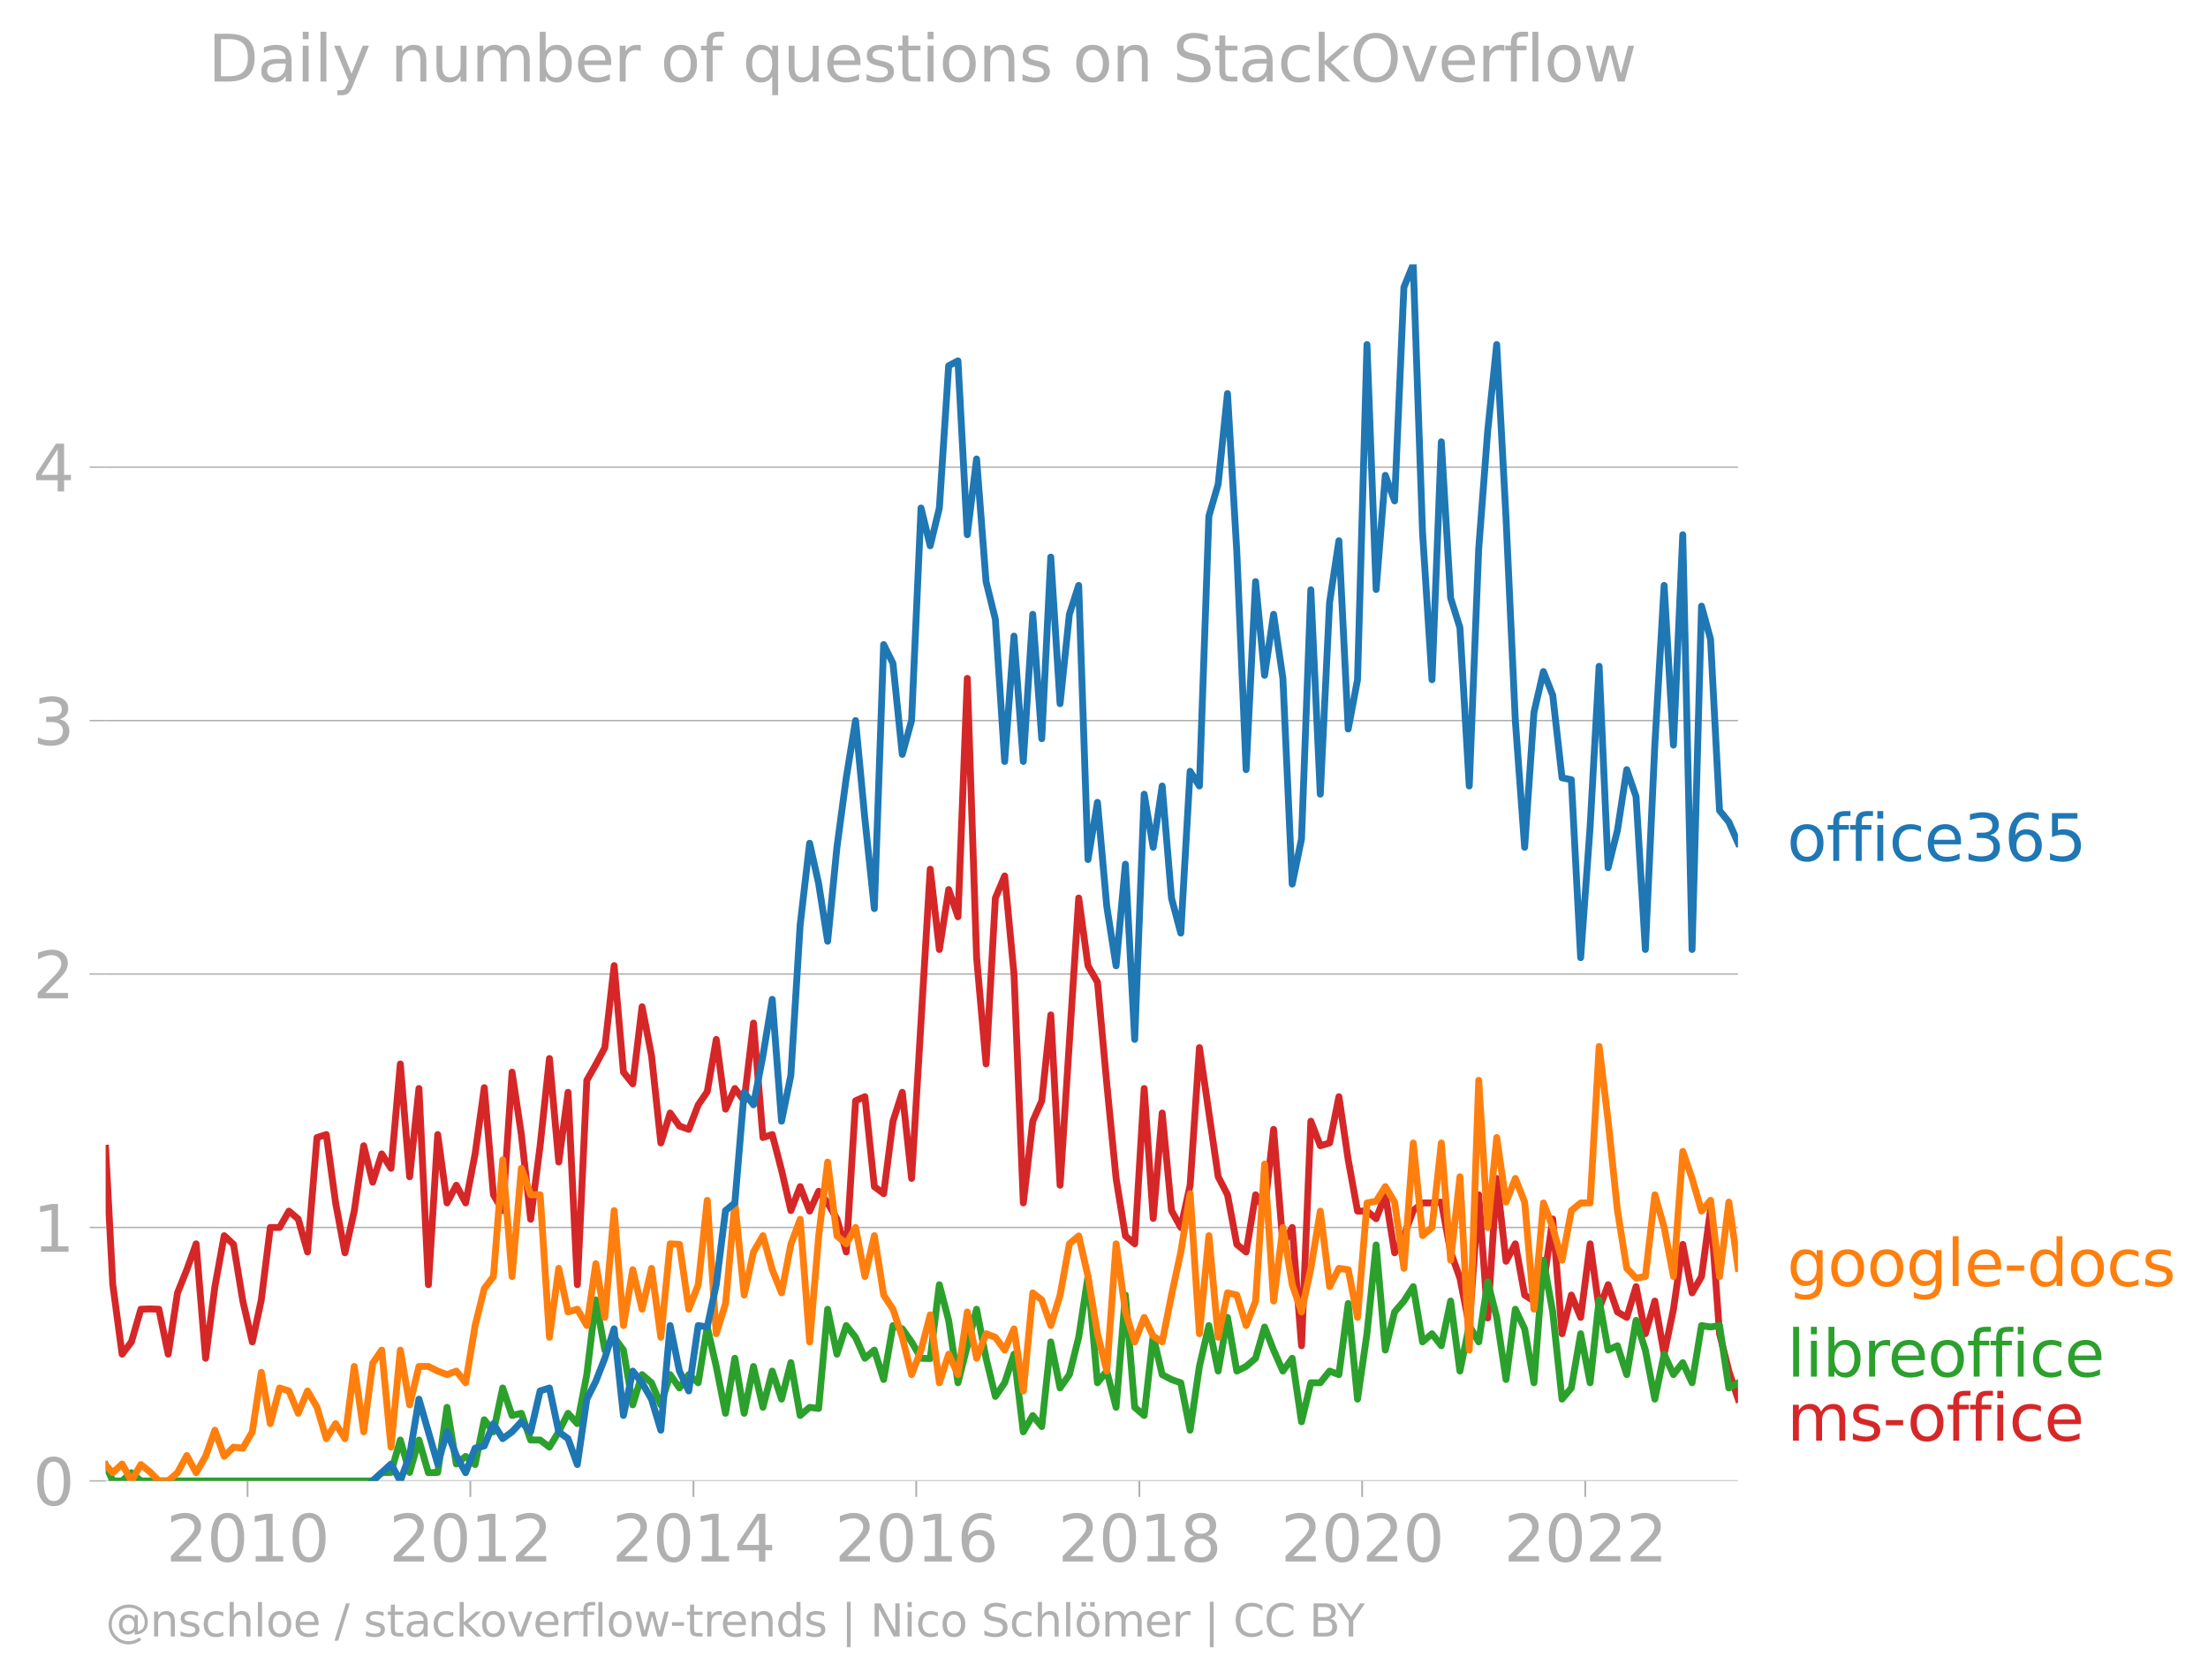 <svg xmlns="http://www.w3.org/2000/svg" xmlns:xlink="http://www.w3.org/1999/xlink" width="644.065" height="489.969" viewBox="0 0 483.049 367.477"><defs><style>*{stroke-linejoin:round;stroke-linecap:butt}</style></defs><g id="figure_1"><path id="patch_1" d="M0 367.477h483.049V0H0v367.477z" style="fill:none"/><g id="axes_1"><path id="patch_2" d="M23.108 323.95h357.12V57.838H23.108V323.95z" style="fill:none"/><g id="matplotlib.axis_1"><g id="xtick_1"><g id="line2d_1"><defs><path id="m9d108b1914" d="M0 0v3.5" style="stroke:#b0b0b0;stroke-width:.4"/></defs><use xlink:href="#m9d108b1914" x="54.156" y="323.95" style="fill:#b0b0b0;stroke:#b0b0b0;stroke-width:.4"/></g><g id="text_1" style="fill:#b0b0b0" transform="matrix(.14 0 0 -.14 36.34 341.588)"><defs><path id="DejaVuSans-32" d="M1228 531h2203V0H469v531q359 372 979 998 621 627 780 809 303 340 423 576 121 236 121 464 0 372-261 606-261 235-680 235-297 0-627-103-329-103-704-313v638q381 153 712 231 332 78 607 78 725 0 1156-363 431-362 431-968 0-288-108-546-107-257-392-607-78-91-497-524-418-433-1181-1211z" transform="scale(.016)"/><path id="DejaVuSans-30" d="M2034 4250q-487 0-733-480-245-479-245-1442 0-959 245-1439 246-480 733-480 491 0 736 480 246 480 246 1439 0 963-246 1442-245 480-736 480zm0 500q785 0 1199-621 414-620 414-1801 0-1178-414-1799Q2819-91 2034-91q-784 0-1198 620-414 621-414 1799 0 1181 414 1801 414 621 1198 621z" transform="scale(.016)"/><path id="DejaVuSans-31" d="M794 531h1031v3560L703 3866v575l1116 225h631V531h1031V0H794v531z" transform="scale(.016)"/></defs><use xlink:href="#DejaVuSans-32"/><use xlink:href="#DejaVuSans-30" x="63.623"/><use xlink:href="#DejaVuSans-31" x="127.246"/><use xlink:href="#DejaVuSans-30" x="190.869"/></g></g><g id="xtick_2"><use xlink:href="#m9d108b1914" id="line2d_2" x="102.898" y="323.95" style="fill:#b0b0b0;stroke:#b0b0b0;stroke-width:.4"/><g id="text_2" style="fill:#b0b0b0" transform="matrix(.14 0 0 -.14 85.083 341.588)"><use xlink:href="#DejaVuSans-32"/><use xlink:href="#DejaVuSans-30" x="63.623"/><use xlink:href="#DejaVuSans-31" x="127.246"/><use xlink:href="#DejaVuSans-32" x="190.869"/></g></g><g id="xtick_3"><use xlink:href="#m9d108b1914" id="line2d_3" x="151.707" y="323.95" style="fill:#b0b0b0;stroke:#b0b0b0;stroke-width:.4"/><g id="text_3" style="fill:#b0b0b0" transform="matrix(.14 0 0 -.14 133.892 341.588)"><defs><path id="DejaVuSans-34" d="M2419 4116 825 1625h1594v2491zm-166 550h794V1625h666v-525h-666V0h-628v1100H313v609l1940 2957z" transform="scale(.016)"/></defs><use xlink:href="#DejaVuSans-32"/><use xlink:href="#DejaVuSans-30" x="63.623"/><use xlink:href="#DejaVuSans-31" x="127.246"/><use xlink:href="#DejaVuSans-34" x="190.869"/></g></g><g id="xtick_4"><use xlink:href="#m9d108b1914" id="line2d_4" x="200.449" y="323.95" style="fill:#b0b0b0;stroke:#b0b0b0;stroke-width:.4"/><g id="text_4" style="fill:#b0b0b0" transform="matrix(.14 0 0 -.14 182.634 341.588)"><defs><path id="DejaVuSans-36" d="M2113 2584q-425 0-674-291-248-290-248-796 0-503 248-796 249-292 674-292t673 292q248 293 248 796 0 506-248 796-248 291-673 291zm1253 1979v-575q-238 112-480 171-242 60-480 60-625 0-955-422-329-422-376-1275 184 272 462 417 279 145 613 145 703 0 1111-427 408-426 408-1160 0-719-425-1154Q2819-91 2113-91q-810 0-1238 620-428 621-428 1799 0 1106 525 1764t1409 658q238 0 480-47t505-140z" transform="scale(.016)"/></defs><use xlink:href="#DejaVuSans-32"/><use xlink:href="#DejaVuSans-30" x="63.623"/><use xlink:href="#DejaVuSans-31" x="127.246"/><use xlink:href="#DejaVuSans-36" x="190.869"/></g></g><g id="xtick_5"><use xlink:href="#m9d108b1914" id="line2d_5" x="249.258" y="323.95" style="fill:#b0b0b0;stroke:#b0b0b0;stroke-width:.4"/><g id="text_5" style="fill:#b0b0b0" transform="matrix(.14 0 0 -.14 231.443 341.588)"><defs><path id="DejaVuSans-38" d="M2034 2216q-450 0-708-241-257-241-257-662 0-422 257-663 258-241 708-241t709 242q260 243 260 662 0 421-258 662-257 241-711 241zm-631 268q-406 100-633 378-226 279-226 679 0 559 398 884 399 325 1092 325 697 0 1094-325t397-884q0-400-227-679-226-278-629-378 456-106 710-416 255-309 255-755 0-679-414-1042Q2806-91 2034-91q-771 0-1186 362-414 363-414 1042 0 446 256 755 257 310 713 416zm-231 997q0-362 226-565 227-203 636-203 407 0 636 203 230 203 230 565 0 363-230 566-229 203-636 203-409 0-636-203-226-203-226-566z" transform="scale(.016)"/></defs><use xlink:href="#DejaVuSans-32"/><use xlink:href="#DejaVuSans-30" x="63.623"/><use xlink:href="#DejaVuSans-31" x="127.246"/><use xlink:href="#DejaVuSans-38" x="190.869"/></g></g><g id="xtick_6"><use xlink:href="#m9d108b1914" id="line2d_6" x="298" y="323.95" style="fill:#b0b0b0;stroke:#b0b0b0;stroke-width:.4"/><g id="text_6" style="fill:#b0b0b0" transform="matrix(.14 0 0 -.14 280.185 341.588)"><use xlink:href="#DejaVuSans-32"/><use xlink:href="#DejaVuSans-30" x="63.623"/><use xlink:href="#DejaVuSans-32" x="127.246"/><use xlink:href="#DejaVuSans-30" x="190.869"/></g></g><g id="xtick_7"><use xlink:href="#m9d108b1914" id="line2d_7" x="346.809" y="323.95" style="fill:#b0b0b0;stroke:#b0b0b0;stroke-width:.4"/><g id="text_7" style="fill:#b0b0b0" transform="matrix(.14 0 0 -.14 328.994 341.588)"><use xlink:href="#DejaVuSans-32"/><use xlink:href="#DejaVuSans-30" x="63.623"/><use xlink:href="#DejaVuSans-32" x="127.246"/><use xlink:href="#DejaVuSans-32" x="190.869"/></g></g></g><g id="matplotlib.axis_2"><g id="ytick_1"><path id="line2d_8" d="M23.108 323.95h357.12" clip-path="url(#p74e8134df4)" style="fill:none;stroke:#b0b0b0;stroke-width:.3;stroke-linecap:square"/><g id="line2d_9"><defs><path id="mf52a8ca61b" d="M0 0h-3.5" style="stroke:#b0b0b0;stroke-width:.3"/></defs><use xlink:href="#mf52a8ca61b" x="23.108" y="323.95" style="fill:#b0b0b0;stroke:#b0b0b0;stroke-width:.3"/></g><use xlink:href="#DejaVuSans-30" id="text_8" style="fill:#b0b0b0" transform="matrix(.14 0 0 -.14 7.2 329.269)"/></g><g id="ytick_2"><path id="line2d_10" d="M23.108 268.51h357.12" clip-path="url(#p74e8134df4)" style="fill:none;stroke:#b0b0b0;stroke-width:.3;stroke-linecap:square"/><use xlink:href="#mf52a8ca61b" id="line2d_11" x="23.108" y="268.51" style="fill:#b0b0b0;stroke:#b0b0b0;stroke-width:.3"/><use xlink:href="#DejaVuSans-31" id="text_9" style="fill:#b0b0b0" transform="matrix(.14 0 0 -.14 7.2 273.829)"/></g><g id="ytick_3"><path id="line2d_12" d="M23.108 213.07h357.12" clip-path="url(#p74e8134df4)" style="fill:none;stroke:#b0b0b0;stroke-width:.3;stroke-linecap:square"/><use xlink:href="#mf52a8ca61b" id="line2d_13" x="23.108" y="213.07" style="fill:#b0b0b0;stroke:#b0b0b0;stroke-width:.3"/><use xlink:href="#DejaVuSans-32" id="text_10" style="fill:#b0b0b0" transform="matrix(.14 0 0 -.14 7.2 218.389)"/></g><g id="ytick_4"><path id="line2d_14" d="M23.108 157.63h357.12" clip-path="url(#p74e8134df4)" style="fill:none;stroke:#b0b0b0;stroke-width:.3;stroke-linecap:square"/><use xlink:href="#mf52a8ca61b" id="line2d_15" x="23.108" y="157.63" style="fill:#b0b0b0;stroke:#b0b0b0;stroke-width:.3"/><g id="text_11" style="fill:#b0b0b0" transform="matrix(.14 0 0 -.14 7.2 162.949)"><defs><path id="DejaVuSans-33" d="M2597 2516q453-97 707-404 255-306 255-756 0-690-475-1069Q2609-91 1734-91q-293 0-604 58T488 141v609q262-153 574-231 313-78 654-78 593 0 904 234t311 681q0 413-289 645-289 233-804 233h-544v519h569q465 0 712 186t247 536q0 359-255 551-254 193-729 193-260 0-557-57-297-56-653-174v562q360 100 674 150t592 50q719 0 1137-327 419-326 419-882 0-388-222-655t-631-370z" transform="scale(.016)"/></defs><use xlink:href="#DejaVuSans-33"/></g></g><g id="ytick_5"><path id="line2d_16" d="M23.108 102.19h357.12" clip-path="url(#p74e8134df4)" style="fill:none;stroke:#b0b0b0;stroke-width:.3;stroke-linecap:square"/><use xlink:href="#mf52a8ca61b" id="line2d_17" x="23.108" y="102.19" style="fill:#b0b0b0;stroke:#b0b0b0;stroke-width:.3"/><use xlink:href="#DejaVuSans-34" id="text_12" style="fill:#b0b0b0" transform="matrix(.14 0 0 -.14 7.2 107.509)"/></g></g><path id="line2d_18" d="m23.108 251.185 1.569 29.844 2.036 15.2 2.037-2.682 2.07-7.153 1.97-.064 1.969.064 2.036 9.836 2.037-13.413 2.036-5.067 2.037-5.663 2.07 25.037 2.036-15.678 2.037-11.148 2.036 1.908 2.037 12.4 2.07 8.941 1.97-9.197 1.969-15.84h2.036l2.037-3.577 2.036 1.729 2.037 7.213 2.07-25.037 2.036-.656 2.037 14.963 2.036 10.909 2.037-9.121 2.07-14.307 1.97 7.984 1.97-6.196 2.036 3.16 2.036-22.832 2.037 24.68 2.036-19.315 2.07 42.922 2.036-32.847 2.037 14.963 2.036-3.875 2.037 3.875 2.07-10.73 2.003-14.493 2.003 23.434 2.036 3.458 2.037-30.284 2.036 13.652 2.037 18.54 2.07-16.096 2.036-19.076 2.037 22.653 2.036-15.261 2.037 42.087 2.07-44.71 1.97-3.45 1.969-3.704 2.037-17.943 2.036 23.308 2.037 2.564 2.036-16.87 2.07 10.73 2.036 19.076 2.037-6.558 2.036 2.862 2.037.715 2.07-5.365 1.97-2.874 1.97-11.433 2.036 15.26 2.036-4.53 2.037 2.683 2.036-16.99 2.07 25.038 2.036-.656 2.037 7.81 2.036 8.822 2.037-5.246 2.07 5.365 1.97-4.343 1.97 2.555 2.036 3.517 2.036 7.213 2.037-33.085 2.036-.894 2.07 19.672 2.037 1.55 2.036-15.857 2.037-6.32 2.036 18.838 4.073-67.65 2.003 17.576 2.037-13.115 2.036 5.961 2.037-52.161 2.036 61.103 2.07 23.25 2.036-36.305 2.037-4.829 2.036 21.46 2.037 50.076 2.07-17.884 1.97-4.471 1.97-18.778 2.036 37.258 4.073-62.832 2.036 14.843 2.07 3.577 2.037 22.236 2.036 20.685 2.036 12.579 2.037 1.729 2.07-33.98 1.97 28.423 1.97-23.058 2.036 21.342 2.036 3.696 2.037-9.24 2.036-30.105 4.107 28.257 2.036 3.934 2.037 10.85 2.036 1.669 2.07-12.519 1.97 3.194 1.97-17.5 2.036 25.156 2.036-3.696 2.037 25.872 2.036-49.121 2.07 5.365 2.037-.596 2.036-10.134 2.037 13.83 2.036 11.207h2.07l2.003 1.665 2.003-5.242 2.037 12.698 2.036-3.756 2.037-5.484 2.036-1.67h2.07l2.037-.178 2.036 10.909 2.037 5.723 2.036 10.372 2.07-28.614 1.97 26.954 1.97-30.53 2.036 18.122 2.036-3.815 2.037 11.207 2.036 1.311 2.07-3.576 2.037-14.367 2.036 25.097 2.037-8.465 2.036 4.888 2.07-16.095 1.97 14.243 1.97-5.301 2.036 5.96 2.036 1.193 2.037-6.736 2.036 10.313 2.07-7.154 2.037 11.625 2.036-9.836 2.037-14.188 2.036 10.61 2.07-3.576 1.97-14.69 1.97 27.209 2.036 8.167 2.037 6.14h0" clip-path="url(#p74e8134df4)" style="fill:none;stroke:#d62728;stroke-width:1.5;stroke-linecap:square"/><path id="line2d_19" d="m23.108 320.485 1.569 3.465h2.036l2.037-1.789 2.07 1.789H81.53l1.97-1.789 2.037-.06 2.036-7.093 2.037 7.094 2.036-7.094 2.07 7.153 2.036-.06 2.037-14.247 2.036 12.4 2.037-1.67 2.07 1.789 2.003-9.805 2.003 2.651 2.036-9.597 2.037 6.02 2.036-.476 2.037 5.842h2.07l2.036 1.55 2.037-3.339 2.036-4.053 2.037 2.265 2.07-10.73 1.97-16.351 1.969 10.986 2.037-2.802 2.036 2.802 2.037 11.982 2.036-6.617 2.07 1.788 2.036 4.829 2.037-6.617 2.036 2.92 2.037-2.92 2.07 1.788 1.97-12.2 1.97 8.623 2.036 10.254 2.036-12.042 2.037 12.042 2.036-10.254 2.07 8.942 2.036-7.928 2.037 6.14 2.036-7.988 2.037 11.565 2.07-1.789 1.97.256 1.97-21.716 2.036 9.836 2.036-6.26 2.037 2.564 2.036 4.59 2.07-1.788 2.037 6.438 2.036-11.804 2.037.716 2.036 2.861 2.07 3.577 2.003.062 2.003-16.157 2.037 7.809 2.036 13.651 4.073-16.095 2.07 10.73 2.036 8.346 2.037-2.98 2.036-6.26 2.037 16.99 2.07-3.577 1.97 2.427 1.97-18.523 2.036 10.075 2.036-2.921 2.037-8.167 2.036-13.294 2.07 23.25 2.037-2.564 2.036 7.928 2.036-24.56 2.037 24.56 2.07 1.789 1.97-17.373 1.97 8.43 2.036 1.074 2.036.715 2.037 10.373 2.036-13.95 2.07-8.942 2.037 9.956 2.036-11.744 2.037 11.744 2.036-1.014 2.07-1.788 1.97-6.834 1.97 5.046 2.036 4.59 2.036-2.802 2.037 13.89 2.036-8.525h2.07l2.037-2.563 2.036.775 2.037-15.56 2.036 20.925 2.07-14.307 2.003-19.426 2.003 23.003 2.037-8.346 2.036-2.385 2.037-3.16 2.036 12.102 2.07-1.788 2.037 2.623 2.036-9.777 2.037 15.32 2.036-9.955 2.07 3.577 1.97-13.157 1.97 7.792 2.036 13.592 2.036-15.38 2.037 4.292 2.036 11.803 2.07-26.826 2.037 11.327 2.036 19.076 2.037-2.444 2.036-11.863 2.07 10.73 1.97-18.14 1.97 10.987 2.036-.954 2.036 6.319 2.037-11.863 2.036 6.498 2.07 10.73 2.037-9.836 2.036 4.47 2.037-2.622 2.036 4.411 2.07-12.519 1.97.32 1.97-.32 2.036 13.652 2.037-1.133h0" clip-path="url(#p74e8134df4)" style="fill:none;stroke:#2ca02c;stroke-width:1.5;stroke-linecap:square"/><path id="line2d_20" d="m23.108 320.485 1.569 1.676 2.036-1.907 2.037 3.696 2.07-3.577 1.97 1.597 1.969 1.98h2.036l2.037-1.789 2.036-3.755 2.037 3.755 2.07-3.576 2.036-5.723 2.037 5.723 2.036-2.027 2.037.238 2.07-3.577 1.97-13.03 1.969 11.242 2.036-7.81 2.037.657 2.036 4.888 2.037-4.888 2.07 3.576 2.036 6.856 2.037-3.279 2.036 3.279 2.037-15.798 2.07 14.307 1.97-15.01 1.97-2.873 2.036 21.222 2.036-21.222 2.037 11.982 2.036-8.406h2.07l2.036 1.014 2.037.775 2.036-.775 2.037 2.563 2.07-12.519 2.003-8.078 2.003-2.652 2.036-25.514 2.037 25.514 2.036-23.666 2.037 5.782h2.07l2.036 31.178 2.037-15.082 2.036 9.538 2.037-.596 2.07 3.576 1.97-13.54 1.969 11.752 2.037-23.368 2.036 25.156 2.037-12.22 2.036 8.644 2.07-8.942 2.036 15.082 2.037-20.447 2.036.119 2.037 14.188 2.07-5.365 1.97-18.46 1.97 29.19 2.036-6.617 2.036-21.997 2.037 20.149 2.036-9.419 2.07-3.577 2.036 7.452 2.037 5.067 2.036-10.611 2.037-5.485 2.07 26.826 1.97-23.057 1.97-16.287 2.036 16.155 2.036 1.729 2.037-3.577 2.036 10.73 2.07-8.942 2.037 12.996 2.036 3.1 2.037 6.14 2.036 8.167 2.07-5.365 2.003-7.709 2.003 14.862 2.037-6.26 2.036 4.472 2.037-13.711 2.036 10.134 2.07-5.365 2.036.775 2.037 2.802 2.036-4.65 2.037 13.592 2.07-21.461 1.97 1.533 1.97 5.62 2.036-6.676 2.036-11.207 2.037-1.73 2.036 8.883 2.07 12.519 2.037 8.167 2.036-27.84 2.036 14.904 2.037 6.557 2.07-5.365 1.97 4.088 1.97 1.277 2.036-10.253 2.036-9.419 2.037-12.757 2.036 30.64 2.07-21.46 2.037 22.236 2.036-9.717 2.037.477 2.036 6.676 2.07-5.365 1.97-29.955 1.97 29.955 2.036-16.095 2.036 12.519 2.037 5.96 2.036-9.537 2.07-12.519 2.037 16.513 2.036-3.994 2.037.298 2.036 10.432 2.07-25.037 2.003-.37 2.003-3.207 2.037 3.398 2.036 14.486 2.037-27.422 2.036 20.268 2.07-1.788 2.037-18.48 2.036 25.633 2.037-18.241 2.036 37.914 2.07-59.017 1.97 32.19 1.97-19.671 2.036 14.128 2.036-5.187 2.037 5.187 2.036 23.428 2.07-23.25 2.037 5.366 2.036 7.153 2.037-10.85 2.036-1.668h2.07l1.97-34.235 1.97 16.35 2.036 19.554 2.036 12.638 2.037 2.146 2.036-.358 2.07-17.884 2.037 7.154 2.036 10.73 2.037-27.362 2.036 5.901 2.07 7.154 1.97-2.363 1.97 16.67 2.036-16.274 2.037 14.486h0" clip-path="url(#p74e8134df4)" style="fill:none;stroke:#ff7f0e;stroke-width:1.5;stroke-linecap:square"/><g id="text_13" style="fill:#1f77b4" transform="matrix(.14 0 0 -.14 390.941 188.319)"><defs><path id="DejaVuSans-6f" d="M1959 3097q-462 0-731-361t-269-989q0-628 267-989 268-361 733-361 460 0 728 362 269 363 269 988 0 622-269 986-268 364-728 364zm0 487q750 0 1178-488 429-487 429-1349 0-859-429-1349Q2709-91 1959-91q-753 0-1180 489-426 490-426 1349 0 862 426 1349 427 488 1180 488z" transform="scale(.016)"/><path id="DejaVuSans-66" d="M2375 4863v-479h-550q-309 0-430-125-120-125-120-450v-309h947v-447h-947V0H697v3053H147v447h550v244q0 584 272 851 272 268 862 268h544z" transform="scale(.016)"/><path id="DejaVuSans-69" d="M603 3500h575V0H603v3500zm0 1363h575v-729H603v729z" transform="scale(.016)"/><path id="DejaVuSans-63" d="M3122 3366v-538q-244 135-489 202t-495 67q-560 0-870-355-309-354-309-995t309-996q310-354 870-354 250 0 495 67t489 202V134Q2881 22 2623-34q-257-57-548-57-791 0-1257 497-465 497-465 1341 0 856 470 1346 471 491 1290 491 265 0 518-55 253-54 491-163z" transform="scale(.016)"/><path id="DejaVuSans-65" d="M3597 1894v-281H953q38-594 358-905t892-311q331 0 642 81t618 244V178Q3153 47 2828-22t-659-69q-838 0-1327 487-489 488-489 1320 0 859 464 1363 464 505 1252 505 706 0 1117-455 411-454 411-1235zm-575 169q-6 471-264 752-258 282-683 282-481 0-770-272t-333-766l2050 4z" transform="scale(.016)"/><path id="DejaVuSans-35" d="M691 4666h2478v-532H1269V2991q137 47 274 70 138 23 276 23 781 0 1237-428 457-428 457-1159 0-753-469-1171Q2575-91 1722-91q-294 0-599 50Q819 9 494 109v635q281-153 581-228t634-75q541 0 856 284 316 284 316 772 0 487-316 771-315 285-856 285-253 0-505-56-251-56-513-175v2344z" transform="scale(.016)"/></defs><use xlink:href="#DejaVuSans-6f"/><use xlink:href="#DejaVuSans-66" x="61.182"/><use xlink:href="#DejaVuSans-66" x="96.387"/><use xlink:href="#DejaVuSans-69" x="131.592"/><use xlink:href="#DejaVuSans-63" x="159.375"/><use xlink:href="#DejaVuSans-65" x="214.355"/><use xlink:href="#DejaVuSans-33" x="275.879"/><use xlink:href="#DejaVuSans-36" x="339.502"/><use xlink:href="#DejaVuSans-35" x="403.125"/></g><g id="text_14" style="fill:#ff7f0e" transform="matrix(.14 0 0 -.14 390.941 281.315)"><defs><path id="DejaVuSans-67" d="M2906 1791q0 625-258 968-257 344-723 344-462 0-720-344-258-343-258-968 0-622 258-966t720-344q466 0 723 344 258 344 258 966zm575-1357q0-893-397-1329-396-436-1215-436-303 0-572 45t-522 139v559q253-137 500-202 247-66 503-66 566 0 847 295t281 892v285q-178-310-456-463T1784 0Q1141 0 747 490 353 981 353 1791q0 812 394 1302 394 491 1037 491 388 0 666-153t456-462v531h575V434z" transform="scale(.016)"/><path id="DejaVuSans-6c" d="M603 4863h575V0H603v4863z" transform="scale(.016)"/><path id="DejaVuSans-2d" d="M313 2009h1684v-512H313v512z" transform="scale(.016)"/><path id="DejaVuSans-64" d="M2906 2969v1894h575V0h-575v525q-181-312-458-464-276-152-664-152-634 0-1033 506-398 507-398 1332t398 1331q399 506 1033 506 388 0 664-152 277-151 458-463zM947 1747q0-634 261-995t717-361q456 0 718 361 263 361 263 995t-263 995q-262 361-718 361t-717-361q-261-361-261-995z" transform="scale(.016)"/><path id="DejaVuSans-73" d="M2834 3397v-544q-243 125-506 187-262 63-544 63-428 0-642-131t-214-394q0-200 153-314t616-217l197-44q612-131 870-370t258-667q0-488-386-773Q2250-91 1575-91q-281 0-586 55T347 128v594q319-166 628-249 309-82 613-82 406 0 624 139 219 139 219 392 0 234-158 359-157 125-692 241l-200 47q-534 112-772 345-237 233-237 639 0 494 350 762 350 269 994 269 318 0 599-47 282-46 519-140z" transform="scale(.016)"/></defs><use xlink:href="#DejaVuSans-67"/><use xlink:href="#DejaVuSans-6f" x="63.477"/><use xlink:href="#DejaVuSans-6f" x="124.658"/><use xlink:href="#DejaVuSans-67" x="185.84"/><use xlink:href="#DejaVuSans-6c" x="249.316"/><use xlink:href="#DejaVuSans-65" x="277.1"/><use xlink:href="#DejaVuSans-2d" x="338.623"/><use xlink:href="#DejaVuSans-64" x="374.707"/><use xlink:href="#DejaVuSans-6f" x="438.184"/><use xlink:href="#DejaVuSans-63" x="499.365"/><use xlink:href="#DejaVuSans-73" x="554.346"/></g><g id="text_15" style="fill:#2ca02c" transform="matrix(.14 0 0 -.14 390.941 301.14)"><defs><path id="DejaVuSans-62" d="M3116 1747q0 634-261 995t-717 361q-457 0-718-361t-261-995q0-634 261-995t718-361q456 0 717 361t261 995zM1159 2969q182 312 458 463 277 152 661 152 638 0 1036-506 399-506 399-1331T3314 415Q2916-91 2278-91q-384 0-661 152-276 152-458 464V0H581v4863h578V2969z" transform="scale(.016)"/><path id="DejaVuSans-72" d="M2631 2963q-97 56-211 82-114 27-251 27-488 0-749-317t-261-911V0H581v3500h578v-544q182 319 472 473 291 155 707 155 59 0 131-8 72-7 159-23l3-590z" transform="scale(.016)"/></defs><use xlink:href="#DejaVuSans-6c"/><use xlink:href="#DejaVuSans-69" x="27.783"/><use xlink:href="#DejaVuSans-62" x="55.566"/><use xlink:href="#DejaVuSans-72" x="119.043"/><use xlink:href="#DejaVuSans-65" x="157.906"/><use xlink:href="#DejaVuSans-6f" x="219.43"/><use xlink:href="#DejaVuSans-66" x="280.611"/><use xlink:href="#DejaVuSans-66" x="315.816"/><use xlink:href="#DejaVuSans-69" x="351.021"/><use xlink:href="#DejaVuSans-63" x="378.805"/><use xlink:href="#DejaVuSans-65" x="433.785"/></g><g id="text_16" style="fill:#d62728" transform="matrix(.14 0 0 -.14 390.941 315.14)"><defs><path id="DejaVuSans-6d" d="M3328 2828q216 388 516 572t706 184q547 0 844-383 297-382 297-1088V0h-578v2094q0 503-179 746-178 244-543 244-447 0-707-297-259-296-259-809V0h-578v2094q0 506-178 748t-550 242q-441 0-701-298-259-298-259-808V0H581v3500h578v-544q197 322 472 475t653 153q382 0 649-194 267-193 395-562z" transform="scale(.016)"/></defs><use xlink:href="#DejaVuSans-6d"/><use xlink:href="#DejaVuSans-73" x="97.412"/><use xlink:href="#DejaVuSans-2d" x="149.512"/><use xlink:href="#DejaVuSans-6f" x="187.471"/><use xlink:href="#DejaVuSans-66" x="248.652"/><use xlink:href="#DejaVuSans-66" x="283.857"/><use xlink:href="#DejaVuSans-69" x="319.063"/><use xlink:href="#DejaVuSans-63" x="346.846"/><use xlink:href="#DejaVuSans-65" x="401.826"/></g><g id="text_17" style="fill:#b0b0b0" transform="matrix(.097 0 0 -.097 23.108 357.986)"><defs><path id="DejaVuSans-40" d="M2381 1678q0-447 222-702 222-254 610-254 384 0 604 256 221 256 221 700 0 438-225 695-225 258-607 258-378 0-602-256-223-256-223-697zm1703-934q-187-241-429-355t-564-114q-538 0-874 389t-336 1014q0 625 337 1015 338 391 873 391 322 0 565-117 244-117 428-354v409h447V722q457 69 714 417 258 349 258 902 0 334-99 628-98 294-298 544-325 409-792 626t-1017 217q-384 0-738-102-353-101-653-301-490-319-767-836-276-517-276-1120 0-497 179-932 180-434 521-765 328-325 759-495 431-171 922-171 403 0 792 136t714 389l281-347q-390-303-851-464t-936-161q-578 0-1091 205-512 205-912 595Q841 78 631 592q-209 514-209 1105 0 569 212 1084 213 516 607 907 403 396 931 607t1119 211q662 0 1229-272 568-271 952-771 234-307 357-666 124-359 124-744 0-822-497-1297T4084 263v481z" transform="scale(.016)"/><path id="DejaVuSans-6e" d="M3513 2113V0h-575v2094q0 497-194 743-194 247-581 247-466 0-735-297-269-296-269-809V0H581v3500h578v-544q207 316 486 472 280 156 646 156 603 0 912-373 310-373 310-1098z" transform="scale(.016)"/><path id="DejaVuSans-68" d="M3513 2113V0h-575v2094q0 497-194 743-194 247-581 247-466 0-735-297-269-296-269-809V0H581v4863h578V2956q207 316 486 472 280 156 646 156 603 0 912-373 310-373 310-1098z" transform="scale(.016)"/><path id="DejaVuSans-2f" d="M1625 4666h531L531-594H0l1625 5260z" transform="scale(.016)"/><path id="DejaVuSans-74" d="M1172 4494v-994h1184v-447H1172V1153q0-428 117-550t477-122h590V0h-590q-666 0-919 248-253 249-253 905v1900H172v447h422v994h578z" transform="scale(.016)"/><path id="DejaVuSans-61" d="M2194 1759q-697 0-966-159t-269-544q0-306 202-486 202-179 548-179 479 0 768 339t289 901v128h-572zm1147 238V0h-575v531q-197-318-491-470T1556-91q-537 0-855 302-317 302-317 808 0 590 395 890 396 300 1180 300h807v57q0 397-261 614t-733 217q-300 0-585-72-284-72-546-216v532q315 122 612 182 297 61 578 61 760 0 1135-394 375-393 375-1193z" transform="scale(.016)"/><path id="DejaVuSans-6b" d="M581 4863h578V1991l1716 1509h734L1753 1863 3688 0h-750L1159 1709V0H581v4863z" transform="scale(.016)"/><path id="DejaVuSans-76" d="M191 3500h609L1894 563l1094 2937h609L2284 0h-781L191 3500z" transform="scale(.016)"/><path id="DejaVuSans-77" d="M269 3500h575l719-2731 715 2731h678l719-2731 716 2731h575L4050 0h-678l-753 2869L1863 0h-679L269 3500z" transform="scale(.016)"/><path id="DejaVuSans-7c" d="M1344 4891v-6400H813v6400h531z" transform="scale(.016)"/><path id="DejaVuSans-4e" d="M628 4666h850L3547 763v3903h612V0h-850L1241 3903V0H628v4666z" transform="scale(.016)"/><path id="DejaVuSans-53" d="M3425 4513v-616q-359 172-678 256-319 85-616 85-515 0-795-200t-280-569q0-310 186-468 186-157 705-254l381-78q706-135 1042-474t336-907q0-679-455-1029Q2797-91 1919-91q-331 0-705 75-373 75-773 222v650q384-215 753-325 369-109 725-109 540 0 834 212 294 213 294 607 0 343-211 537t-692 291l-385 75q-706 140-1022 440-315 300-315 835 0 619 436 975t1201 356q329 0 669-60 341-59 697-177z" transform="scale(.016)"/><path id="DejaVuSans-f6" d="M1959 3097q-462 0-731-361t-269-989q0-628 267-989 268-361 733-361 460 0 728 362 269 363 269 988 0 622-269 986-268 364-728 364zm0 487q750 0 1178-488 429-487 429-1349 0-859-429-1349Q2709-91 1959-91q-753 0-1180 489-426 490-426 1349 0 862 426 1349 427 488 1180 488zm295 1266h634v-631h-634v631zm-1222 0h634v-631h-634v631z" transform="scale(.016)"/><path id="DejaVuSans-43" d="M4122 4306v-665q-319 297-680 443-361 147-767 147-800 0-1225-489t-425-1414q0-922 425-1411t1225-489q406 0 767 147t680 444V359q-331-225-702-338-370-112-782-112-1060 0-1670 648-609 649-609 1771 0 1125 609 1773 610 649 1670 649 418 0 788-111 371-111 696-333z" transform="scale(.016)"/><path id="DejaVuSans-42" d="M1259 2228V519h1013q509 0 754 211 246 211 246 645 0 438-246 645-245 208-754 208H1259zm0 1919V2741h935q462 0 688 173 227 174 227 530 0 353-227 528-226 175-688 175h-935zm-631 519h1613q722 0 1112-300 391-300 391-853 0-429-200-682t-588-315q466-100 724-418 258-317 258-792 0-625-425-966Q3088 0 2303 0H628v4666z" transform="scale(.016)"/><path id="DejaVuSans-59" d="M-13 4666h679l1293-1919 1285 1919h678L2272 2222V0h-634v2222L-13 4666z" transform="scale(.016)"/></defs><use xlink:href="#DejaVuSans-40"/><use xlink:href="#DejaVuSans-6e" x="100"/><use xlink:href="#DejaVuSans-73" x="163.379"/><use xlink:href="#DejaVuSans-63" x="215.479"/><use xlink:href="#DejaVuSans-68" x="270.459"/><use xlink:href="#DejaVuSans-6c" x="333.838"/><use xlink:href="#DejaVuSans-6f" x="361.621"/><use xlink:href="#DejaVuSans-65" x="422.803"/><use xlink:href="#DejaVuSans-20" x="484.326"/><use xlink:href="#DejaVuSans-2f" x="516.113"/><use xlink:href="#DejaVuSans-20" x="549.805"/><use xlink:href="#DejaVuSans-73" x="581.592"/><use xlink:href="#DejaVuSans-74" x="633.691"/><use xlink:href="#DejaVuSans-61" x="672.9"/><use xlink:href="#DejaVuSans-63" x="734.18"/><use xlink:href="#DejaVuSans-6b" x="789.16"/><use xlink:href="#DejaVuSans-6f" x="843.445"/><use xlink:href="#DejaVuSans-76" x="904.627"/><use xlink:href="#DejaVuSans-65" x="963.807"/><use xlink:href="#DejaVuSans-72" x="1025.33"/><use xlink:href="#DejaVuSans-66" x="1066.443"/><use xlink:href="#DejaVuSans-6c" x="1101.648"/><use xlink:href="#DejaVuSans-6f" x="1129.432"/><use xlink:href="#DejaVuSans-77" x="1190.613"/><use xlink:href="#DejaVuSans-2d" x="1272.4"/><use xlink:href="#DejaVuSans-74" x="1308.484"/><use xlink:href="#DejaVuSans-72" x="1347.693"/><use xlink:href="#DejaVuSans-65" x="1386.557"/><use xlink:href="#DejaVuSans-6e" x="1448.08"/><use xlink:href="#DejaVuSans-64" x="1511.459"/><use xlink:href="#DejaVuSans-73" x="1574.936"/><use xlink:href="#DejaVuSans-20" x="1627.035"/><use xlink:href="#DejaVuSans-7c" x="1658.822"/><use xlink:href="#DejaVuSans-20" x="1692.514"/><use xlink:href="#DejaVuSans-4e" x="1724.301"/><use xlink:href="#DejaVuSans-69" x="1799.105"/><use xlink:href="#DejaVuSans-63" x="1826.889"/><use xlink:href="#DejaVuSans-6f" x="1881.869"/><use xlink:href="#DejaVuSans-20" x="1943.051"/><use xlink:href="#DejaVuSans-53" x="1974.838"/><use xlink:href="#DejaVuSans-63" x="2038.314"/><use xlink:href="#DejaVuSans-68" x="2093.295"/><use xlink:href="#DejaVuSans-6c" x="2156.674"/><use xlink:href="#DejaVuSans-f6" x="2184.457"/><use xlink:href="#DejaVuSans-6d" x="2245.639"/><use xlink:href="#DejaVuSans-65" x="2343.051"/><use xlink:href="#DejaVuSans-72" x="2404.574"/><use xlink:href="#DejaVuSans-20" x="2445.688"/><use xlink:href="#DejaVuSans-7c" x="2477.475"/><use xlink:href="#DejaVuSans-20" x="2511.166"/><use xlink:href="#DejaVuSans-43" x="2542.953"/><use xlink:href="#DejaVuSans-43" x="2612.777"/><use xlink:href="#DejaVuSans-20" x="2682.602"/><use xlink:href="#DejaVuSans-42" x="2714.389"/><use xlink:href="#DejaVuSans-59" x="2777.492"/></g><g id="text_18" style="fill:#b0b0b0" transform="matrix(.14 0 0 -.14 45.522 17.838)"><defs><path id="DejaVuSans-44" d="M1259 4147V519h763q966 0 1414 437 448 438 448 1382 0 937-448 1373t-1414 436h-763zm-631 519h1297q1356 0 1990-564 635-564 635-1764 0-1207-638-1773Q3275 0 1925 0H628v4666z" transform="scale(.016)"/><path id="DejaVuSans-79" d="M2059-325q-243-625-475-815-231-191-618-191H506v481h338q237 0 368 113 132 112 291 531l103 262L191 3500h609L1894 763l1094 2737h609L2059-325z" transform="scale(.016)"/><path id="DejaVuSans-75" d="M544 1381v2119h575V1403q0-497 193-746 194-248 582-248 465 0 735 297 271 297 271 810v1984h575V0h-575v538q-209-319-486-474-276-155-642-155-603 0-916 375-312 375-312 1097zm1447 2203z" transform="scale(.016)"/><path id="DejaVuSans-71" d="M947 1747q0-634 261-995t717-361q456 0 718 361 263 361 263 995t-263 995q-262 361-718 361t-717-361q-261-361-261-995zM2906 525q-181-312-458-464-276-152-664-152-634 0-1033 506-398 507-398 1332t398 1331q399 506 1033 506 388 0 664-152 277-151 458-463v531h575v-4831h-575V525z" transform="scale(.016)"/><path id="DejaVuSans-4f" d="M2522 4238q-688 0-1093-513-404-512-404-1397 0-881 404-1394 405-512 1093-512 687 0 1089 512 402 513 402 1394 0 885-402 1397-402 513-1089 513zm0 512q981 0 1568-658 588-658 588-1764 0-1103-588-1761Q3503-91 2522-91q-984 0-1574 656-589 657-589 1763t589 1764q590 658 1574 658z" transform="scale(.016)"/></defs><use xlink:href="#DejaVuSans-44"/><use xlink:href="#DejaVuSans-61" x="77.002"/><use xlink:href="#DejaVuSans-69" x="138.281"/><use xlink:href="#DejaVuSans-6c" x="166.064"/><use xlink:href="#DejaVuSans-79" x="193.848"/><use xlink:href="#DejaVuSans-20" x="253.027"/><use xlink:href="#DejaVuSans-6e" x="284.814"/><use xlink:href="#DejaVuSans-75" x="348.193"/><use xlink:href="#DejaVuSans-6d" x="411.572"/><use xlink:href="#DejaVuSans-62" x="508.984"/><use xlink:href="#DejaVuSans-65" x="572.461"/><use xlink:href="#DejaVuSans-72" x="633.984"/><use xlink:href="#DejaVuSans-20" x="675.098"/><use xlink:href="#DejaVuSans-6f" x="706.885"/><use xlink:href="#DejaVuSans-66" x="768.066"/><use xlink:href="#DejaVuSans-20" x="803.271"/><use xlink:href="#DejaVuSans-71" x="835.059"/><use xlink:href="#DejaVuSans-75" x="898.535"/><use xlink:href="#DejaVuSans-65" x="961.914"/><use xlink:href="#DejaVuSans-73" x="1023.438"/><use xlink:href="#DejaVuSans-74" x="1075.537"/><use xlink:href="#DejaVuSans-69" x="1114.746"/><use xlink:href="#DejaVuSans-6f" x="1142.529"/><use xlink:href="#DejaVuSans-6e" x="1203.711"/><use xlink:href="#DejaVuSans-73" x="1267.09"/><use xlink:href="#DejaVuSans-20" x="1319.189"/><use xlink:href="#DejaVuSans-6f" x="1350.977"/><use xlink:href="#DejaVuSans-6e" x="1412.158"/><use xlink:href="#DejaVuSans-20" x="1475.537"/><use xlink:href="#DejaVuSans-53" x="1507.324"/><use xlink:href="#DejaVuSans-74" x="1570.801"/><use xlink:href="#DejaVuSans-61" x="1610.01"/><use xlink:href="#DejaVuSans-63" x="1671.289"/><use xlink:href="#DejaVuSans-6b" x="1726.27"/><use xlink:href="#DejaVuSans-4f" x="1784.18"/><use xlink:href="#DejaVuSans-76" x="1862.891"/><use xlink:href="#DejaVuSans-65" x="1922.07"/><use xlink:href="#DejaVuSans-72" x="1983.594"/><use xlink:href="#DejaVuSans-66" x="2024.707"/><use xlink:href="#DejaVuSans-6c" x="2059.912"/><use xlink:href="#DejaVuSans-6f" x="2087.695"/><use xlink:href="#DejaVuSans-77" x="2148.877"/></g><path id="line2d_21" d="m81.531 323.95 4.007-3.696 2.036 3.696 2.037-5.544 2.036-12.34 4.106 14.188 2.037-7.035 2.036 5.187 2.037 3.755 2.07-5.365 2.003-.493 2.003-4.872 2.036 3.279 2.037-1.49 2.036-2.206 2.037 2.205 2.07-8.941 2.036-.656 2.037 9.597 2.036 1.49 2.037 5.664 2.07-14.307 1.97-3.896 1.969-5.046 2.037-6.438 2.036 18.957 2.037-9.717 2.036 2.563 2.07 3.577 2.036 6.796 2.037-22.892 2.036 9.956 2.037 4.352 2.07-14.308 1.97.32 1.97-9.261 2.036-16.215 2.036-1.67 2.037-24.202 2.036 2.742 2.07-10.73 2.036-12.34 2.037 26.647 2.036-10.015 2.037-32.907 2.07-17.883 1.97 8.814 1.97 12.646 2.036-20.566 2.036-15.201 2.037-12.52 2.036 21.461 2.07 19.673 2.037-57.765 2.036 4.113 2.037 19.91 2.036-7.391 2.07-46.498 2.003 8.263 2.003-8.263 2.037-31.118 2.036-1.073 2.037 38.033 2.036-16.573 2.07 26.826 2.036 8.227 2.037 31.118 2.036-27.422 2.037 27.422 2.07-32.191 1.97 27.209 1.97-39.728 2.036 32.072 2.036-19.553 2.037-6.32 2.036 59.971 2.07-12.518 2.037 22.772 2.036 12.995 2.036-22.235 2.037 38.33 2.07-53.65 1.97 11.624 1.97-13.413 2.036 24.5 2.036 7.69 2.037-35.41 2.036 3.22 2.07-59.017 2.037-7.034 2.036-19.792 2.037 34.576 2.036 47.69 2.07-41.133 1.97 20.503 1.97-13.35 2.036 14.01 2.036 45.008 2.037-9.896 2.036-54.486 2.07 44.71 2.037-41.968 2.036-13.473 2.037 41.193 2.036-10.79 2.07-73.324 2.003 53.59 2.003-24.976 2.037 5.604 2.036-46.737 2.037-5.007 2.036 58.659 2.07 32.19 2.037-52.041 2.036 34.158 2.037 6.498 2.036 34.635 2.07-51.863 1.97-25.804 1.97-18.906 2.036 37.914 2.036 44.352 2.037 27.72 2.036-29.509 2.07-8.942 2.037 5.187 2.036 18.063 2.037.417 2.036 38.927 2.07-28.614 1.97-35.13 1.97 44.072 2.036-8.167 2.036-13.294 2.037 5.902 2.036 33.443 2.07-44.71 2.037-34.933 2.036 34.933 2.037-46.021 2.036 90.73 2.07-75.112 1.97 7.218 1.97 37.492 2.036 2.504 2.037 4.65h0" clip-path="url(#p74e8134df4)" style="fill:none;stroke:#1f77b4;stroke-width:1.5;stroke-linecap:square"/></g></g><defs><clipPath id="p74e8134df4"><path d="M23.108 57.838h357.12V323.95H23.108z"/></clipPath></defs></svg>